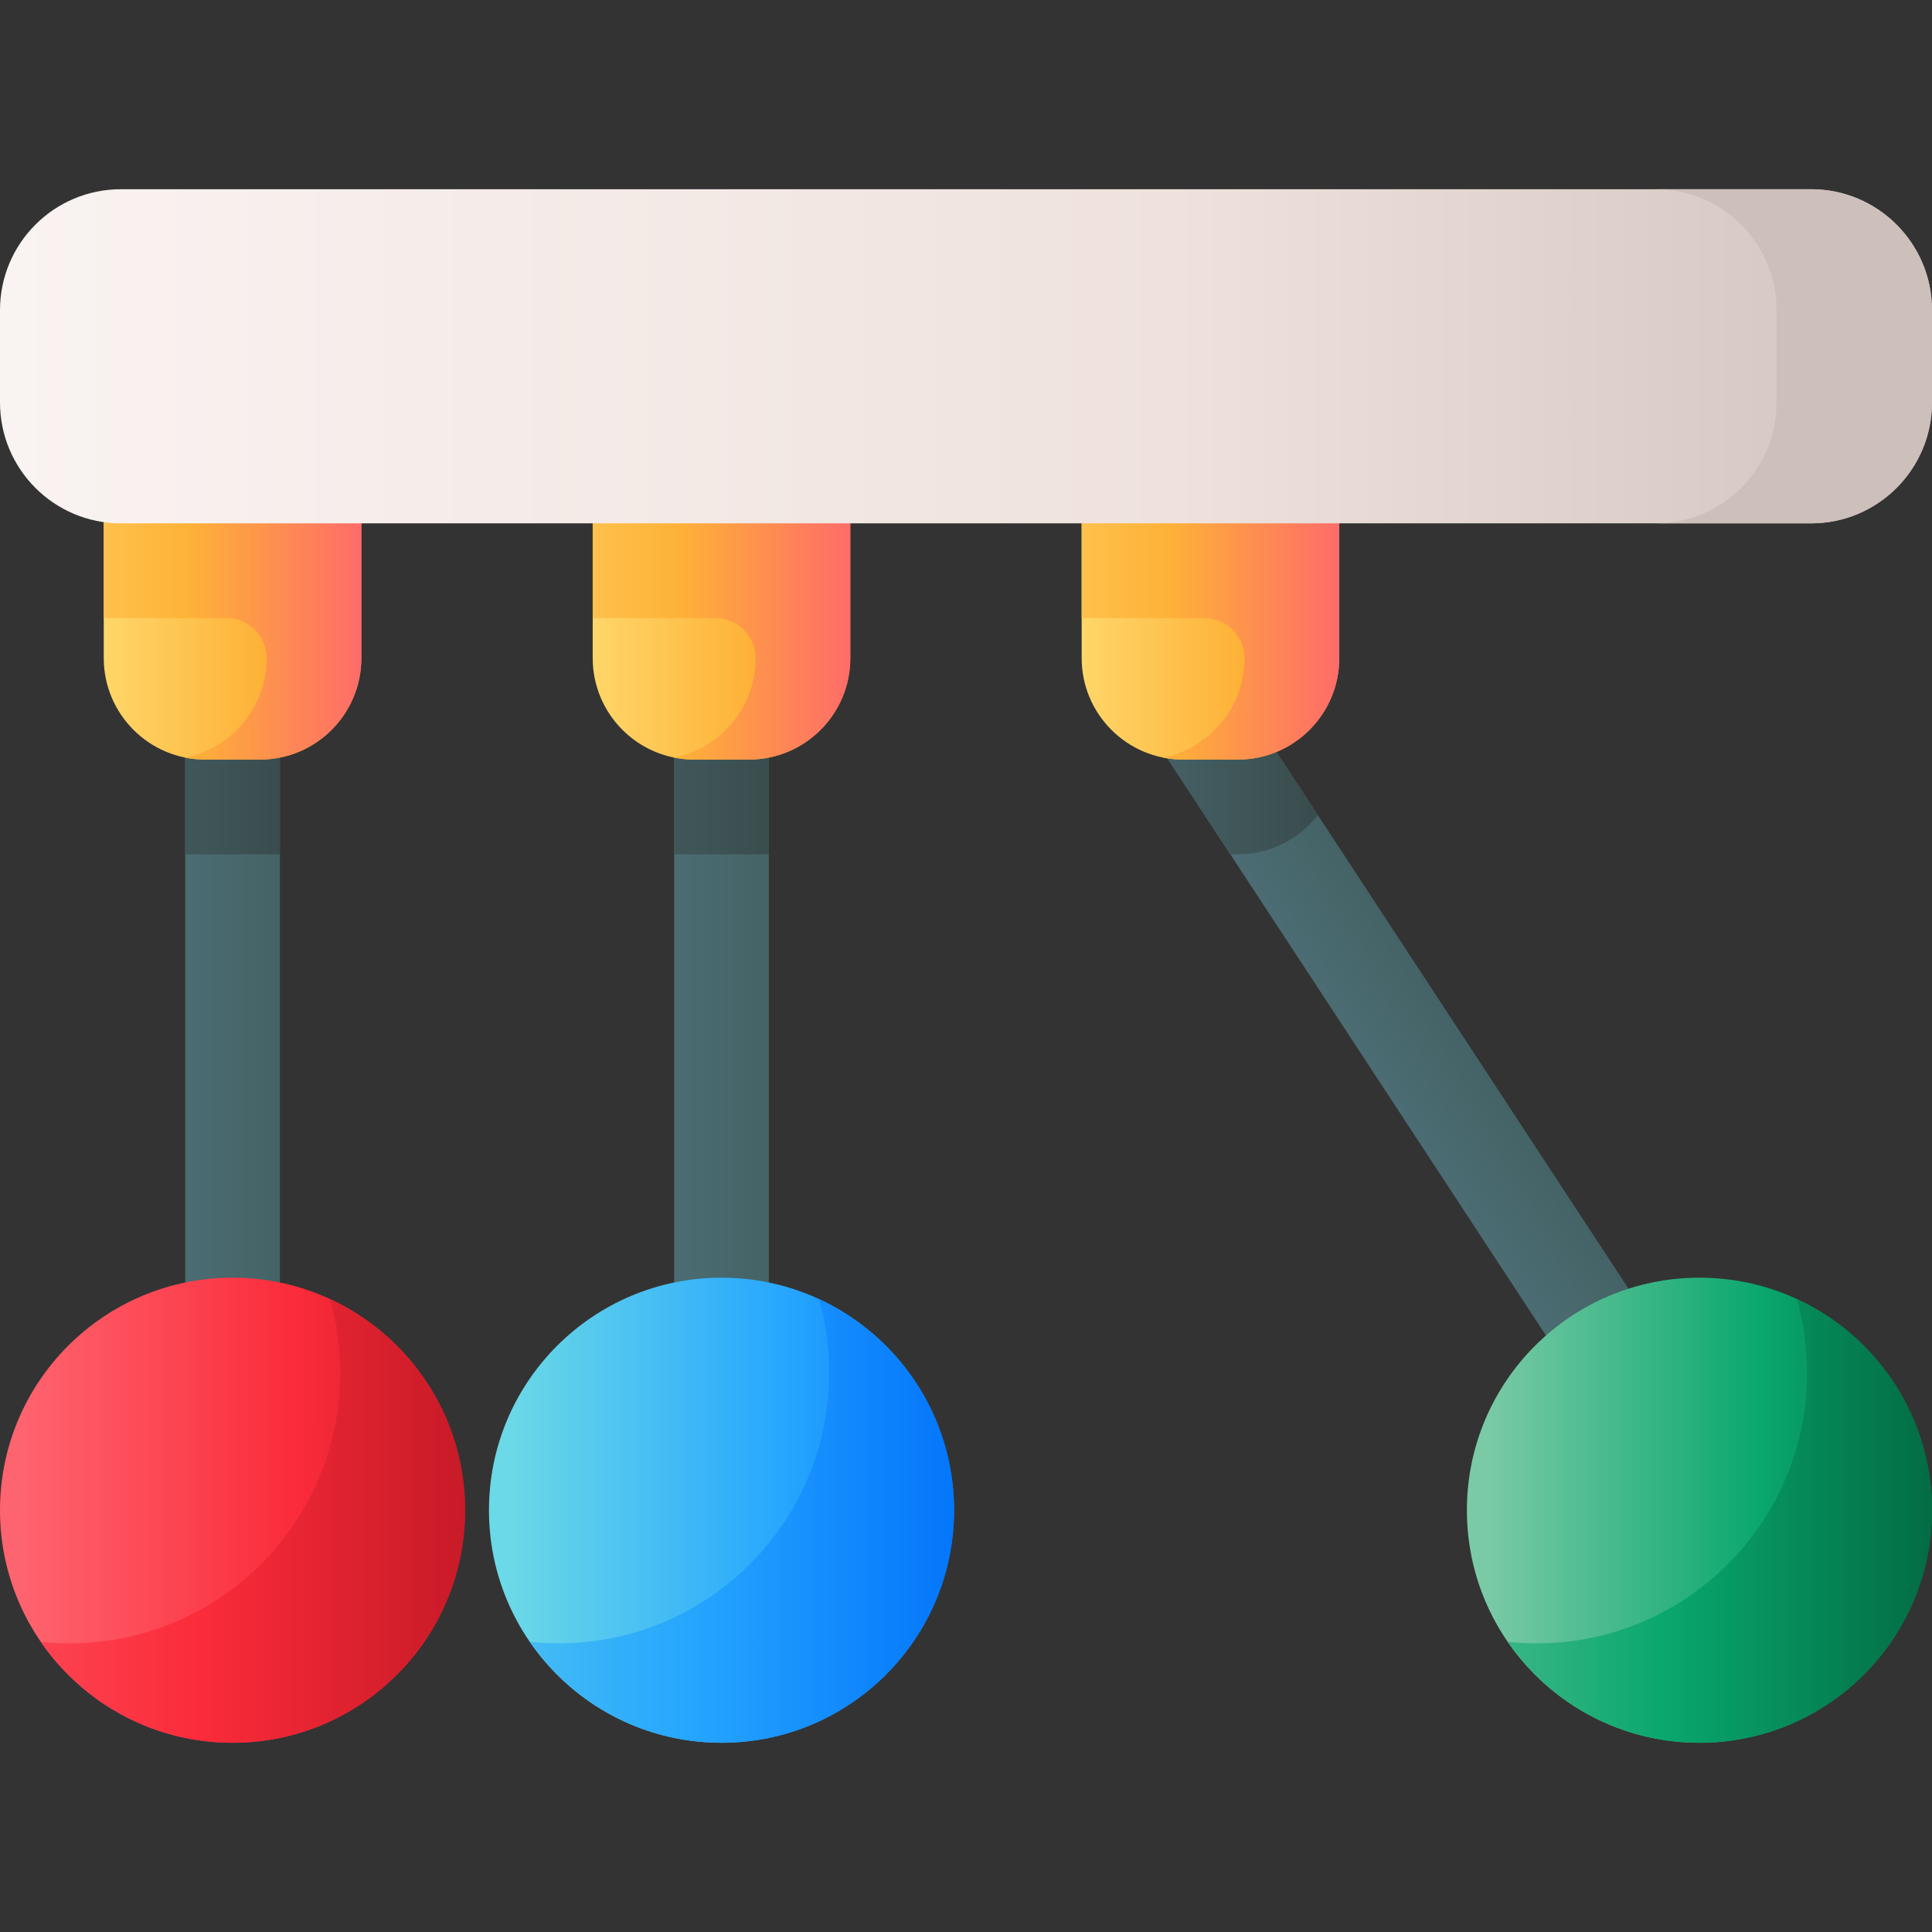 <svg id="Capa_1" enable-background="new 0 0 510 510" height="512" viewBox="0 0 510 510" width="512" xmlns="http://www.w3.org/2000/svg" xmlns:xlink="http://www.w3.org/1999/xlink"><rect x="0" y="0" width="510" height="510" fill="#333333" stroke="none"/><linearGradient id="lg1"><stop offset="0" stop-color="#537983"/><stop offset="1" stop-color="#3e5959"/></linearGradient><linearGradient id="SVGID_1_" gradientUnits="userSpaceOnUse" x1="14.003" x2="101.37" xlink:href="#lg1" y1="246.861" y2="246.861"/><linearGradient id="lg2"><stop offset="0" stop-color="#537983"/><stop offset="1" stop-color="#384949"/></linearGradient><linearGradient id="SVGID_2_" gradientUnits="userSpaceOnUse" x1="-36" x2="84.119" xlink:href="#lg2" y1="177.096" y2="177.096"/><linearGradient id="lg3"><stop offset="0" stop-color="#ffe177"/><stop offset=".573" stop-color="#feb137"/><stop offset="1" stop-color="#fe646f"/></linearGradient><linearGradient id="SVGID_3_" gradientUnits="userSpaceOnUse" x1="15.388" x2="110.282" xlink:href="#lg3" y1="161.51" y2="161.51"/><linearGradient id="SVGID_4_" gradientUnits="userSpaceOnUse" x1="-17" x2="100.47" xlink:href="#lg3" y1="161.511" y2="161.511"/><linearGradient id="SVGID_5_" gradientUnits="userSpaceOnUse" x1="143.074" x2="230.441" xlink:href="#lg1" y1="246.861" y2="246.861"/><linearGradient id="SVGID_6_" gradientUnits="userSpaceOnUse" x1="93.071" x2="213.19" xlink:href="#lg2" y1="177.096" y2="177.096"/><linearGradient id="SVGID_7_" gradientUnits="userSpaceOnUse" x1="144.459" x2="239.354" xlink:href="#lg3" y1="161.51" y2="161.51"/><linearGradient id="SVGID_8_" gradientUnits="userSpaceOnUse" x1="112.071" x2="229.542" xlink:href="#lg3" y1="161.511" y2="161.511"/><linearGradient id="SVGID_9_" gradientTransform="matrix(.836 -.549 .549 .836 -102.71 205.974)" gradientUnits="userSpaceOnUse" x1="311.833" x2="399.2" xlink:href="#lg1" y1="315.208" y2="315.208"/><linearGradient id="SVGID_10_" gradientUnits="userSpaceOnUse" x1="254.5" x2="354.601" xlink:href="#lg2" y1="196.174" y2="196.174"/><linearGradient id="SVGID_11_" gradientUnits="userSpaceOnUse" x1="273.534" x2="368.429" xlink:href="#lg3" y1="161.51" y2="161.51"/><linearGradient id="SVGID_12_" gradientUnits="userSpaceOnUse" x1="241.147" x2="358.617" xlink:href="#lg3" y1="161.511" y2="161.511"/><linearGradient id="lg4"><stop offset="0" stop-color="#f9f3f1"/><stop offset=".573" stop-color="#efe2dd"/><stop offset="1" stop-color="#cdbfba"/></linearGradient><linearGradient id="SVGID_13_" gradientUnits="userSpaceOnUse" x1="1.602" x2="539.627" xlink:href="#lg4" y1="94.051" y2="94.051"/><linearGradient id="SVGID_14_" gradientUnits="userSpaceOnUse" x1="157.122" x2="432.28" xlink:href="#lg4" y1="94.051" y2="94.051"/><linearGradient id="lg5"><stop offset="0" stop-color="#fe646f"/><stop offset=".573" stop-color="#fb2b3a"/><stop offset="1" stop-color="#c41926"/></linearGradient><linearGradient id="SVGID_15_" gradientUnits="userSpaceOnUse" x1="4.97" x2="133.064" xlink:href="#lg5" y1="398.664" y2="398.664"/><linearGradient id="SVGID_16_" gradientUnits="userSpaceOnUse" x1="-48.045" x2="128.098" xlink:href="#lg5" y1="401.48" y2="401.48"/><linearGradient id="lg6"><stop offset="0" stop-color="#6bd9e7"/><stop offset=".573" stop-color="#26a6fe"/><stop offset="1" stop-color="#0172fb"/></linearGradient><linearGradient id="SVGID_17_" gradientUnits="userSpaceOnUse" x1="134.044" x2="262.137" xlink:href="#lg6" y1="398.664" y2="398.664"/><linearGradient id="SVGID_18_" gradientUnits="userSpaceOnUse" x1="81.028" x2="257.172" xlink:href="#lg6" y1="401.48" y2="401.48"/><linearGradient id="lg7"><stop offset="0" stop-color="#7acaa6"/><stop offset=".573" stop-color="#09a76d"/><stop offset="1" stop-color="#026841"/></linearGradient><linearGradient id="SVGID_19_" gradientUnits="userSpaceOnUse" x1="392.19" x2="520.284" xlink:href="#lg7" y1="398.664" y2="398.664"/><linearGradient id="SVGID_20_" gradientUnits="userSpaceOnUse" x1="339.175" x2="515.319" xlink:href="#lg7" y1="401.48" y2="401.48"/><g><g><path d="m48.89 128.671h25v236.38h-25z" fill="url(#SVGID_1_)"/><path d="m48.89 128.671h25v96.85h-25z" fill="url(#SVGID_2_)"/><path d="m68.596 200.51h-14.417c-14.796 0-26.791-11.995-26.791-26.791v-51.209h68v51.209c0 14.796-11.995 26.791-26.792 26.791z" fill="url(#SVGID_3_)"/><path d="m95.39 122.511v51.21c0 14.796-11.994 26.79-26.79 26.79h-14.42c-1.81 0-3.59-.18-5.3-.52 12.26-2.46 21.5-13.29 21.5-26.27 0-5.832-4.728-10.56-10.56-10.56h-32.43v-40.65z" fill="url(#SVGID_4_)"/></g><g><path d="m177.961 128.671h25v236.38h-25z" fill="url(#SVGID_5_)"/><path d="m177.961 128.671h25v96.85h-25z" fill="url(#SVGID_6_)"/><path d="m197.668 200.51h-14.418c-14.796 0-26.791-11.995-26.791-26.791v-51.209h68v51.209c0 14.796-11.995 26.791-26.791 26.791z" fill="url(#SVGID_7_)"/><path d="m224.461 122.511v51.21c0 14.796-11.994 26.79-26.79 26.79h-14.42c-1.81 0-3.59-.18-5.3-.52 12.26-2.46 21.5-13.29 21.5-26.27 0-5.832-4.728-10.56-10.56-10.56h-32.43v-40.65z" fill="url(#SVGID_8_)"/></g><g><path d="m316.169 166.826 129.652 197.651-20.904 13.712-129.652-197.651z" fill="url(#SVGID_9_)"/></g><path d="m316.169 166.826-20.904 13.712 29.507 44.983h1.971c8.595 0 16.239-4.052 21.141-10.345z" fill="url(#SVGID_10_)"/><g><path d="m326.743 200.51h-14.418c-14.796 0-26.791-11.995-26.791-26.791v-51.209h68v51.209c0 14.796-11.994 26.791-26.791 26.791z" fill="url(#SVGID_11_)"/><path d="m353.537 122.511v51.21c0 14.796-11.994 26.79-26.79 26.79h-14.42c-1.81 0-3.59-.18-5.3-.52 12.26-2.46 21.5-13.29 21.5-26.27 0-5.832-4.728-10.56-10.56-10.56h-32.43v-40.65z" fill="url(#SVGID_12_)"/></g><g><path d="m478.077 138.153h-446.154c-17.631 0-31.923-14.292-31.923-31.923v-24.358c0-17.63 14.292-31.923 31.923-31.923h446.154c17.63 0 31.923 14.292 31.923 31.923v24.359c0 17.63-14.292 31.922-31.923 31.922z" fill="url(#SVGID_13_)"/><path d="m478.077 49.949h-41.025c17.63 0 31.923 14.292 31.923 31.923v24.359c0 17.63-14.292 31.923-31.923 31.923h41.025c17.63 0 31.923-14.292 31.923-31.923v-24.359c0-17.631-14.292-31.923-31.923-31.923z" fill="url(#SVGID_14_)"/></g><g><g><circle cx="61.387" cy="398.664" fill="url(#SVGID_15_)" r="61.387"/><path d="m122.78 398.664c0 33.897-27.485 61.382-61.398 61.382-21.007 0-39.546-10.554-50.596-26.64 2.502.265 5.053.398 7.621.398 39.43 0 71.405-31.975 71.405-71.405 0-6.759-.944-13.303-2.7-19.483 21.056 9.724 35.668 31.029 35.668 55.748z" fill="url(#SVGID_16_)"/></g><g><circle cx="190.461" cy="398.664" fill="url(#SVGID_17_)" r="61.387"/><path d="m251.853 398.664c0 33.897-27.485 61.382-61.398 61.382-21.007 0-39.546-10.554-50.596-26.64 2.502.265 5.053.398 7.621.398 39.43 0 71.405-31.975 71.405-71.405 0-6.759-.944-13.303-2.7-19.483 21.056 9.724 35.668 31.029 35.668 55.748z" fill="url(#SVGID_18_)"/></g><g><circle cx="448.608" cy="398.664" fill="url(#SVGID_19_)" r="61.387"/><path d="m510 398.664c0 33.897-27.485 61.382-61.398 61.382-21.007 0-39.546-10.554-50.596-26.64 2.502.265 5.053.398 7.621.398 39.43 0 71.405-31.975 71.405-71.405 0-6.759-.944-13.303-2.7-19.483 21.056 9.724 35.668 31.029 35.668 55.748z" fill="url(#SVGID_20_)"/></g></g></g></svg>